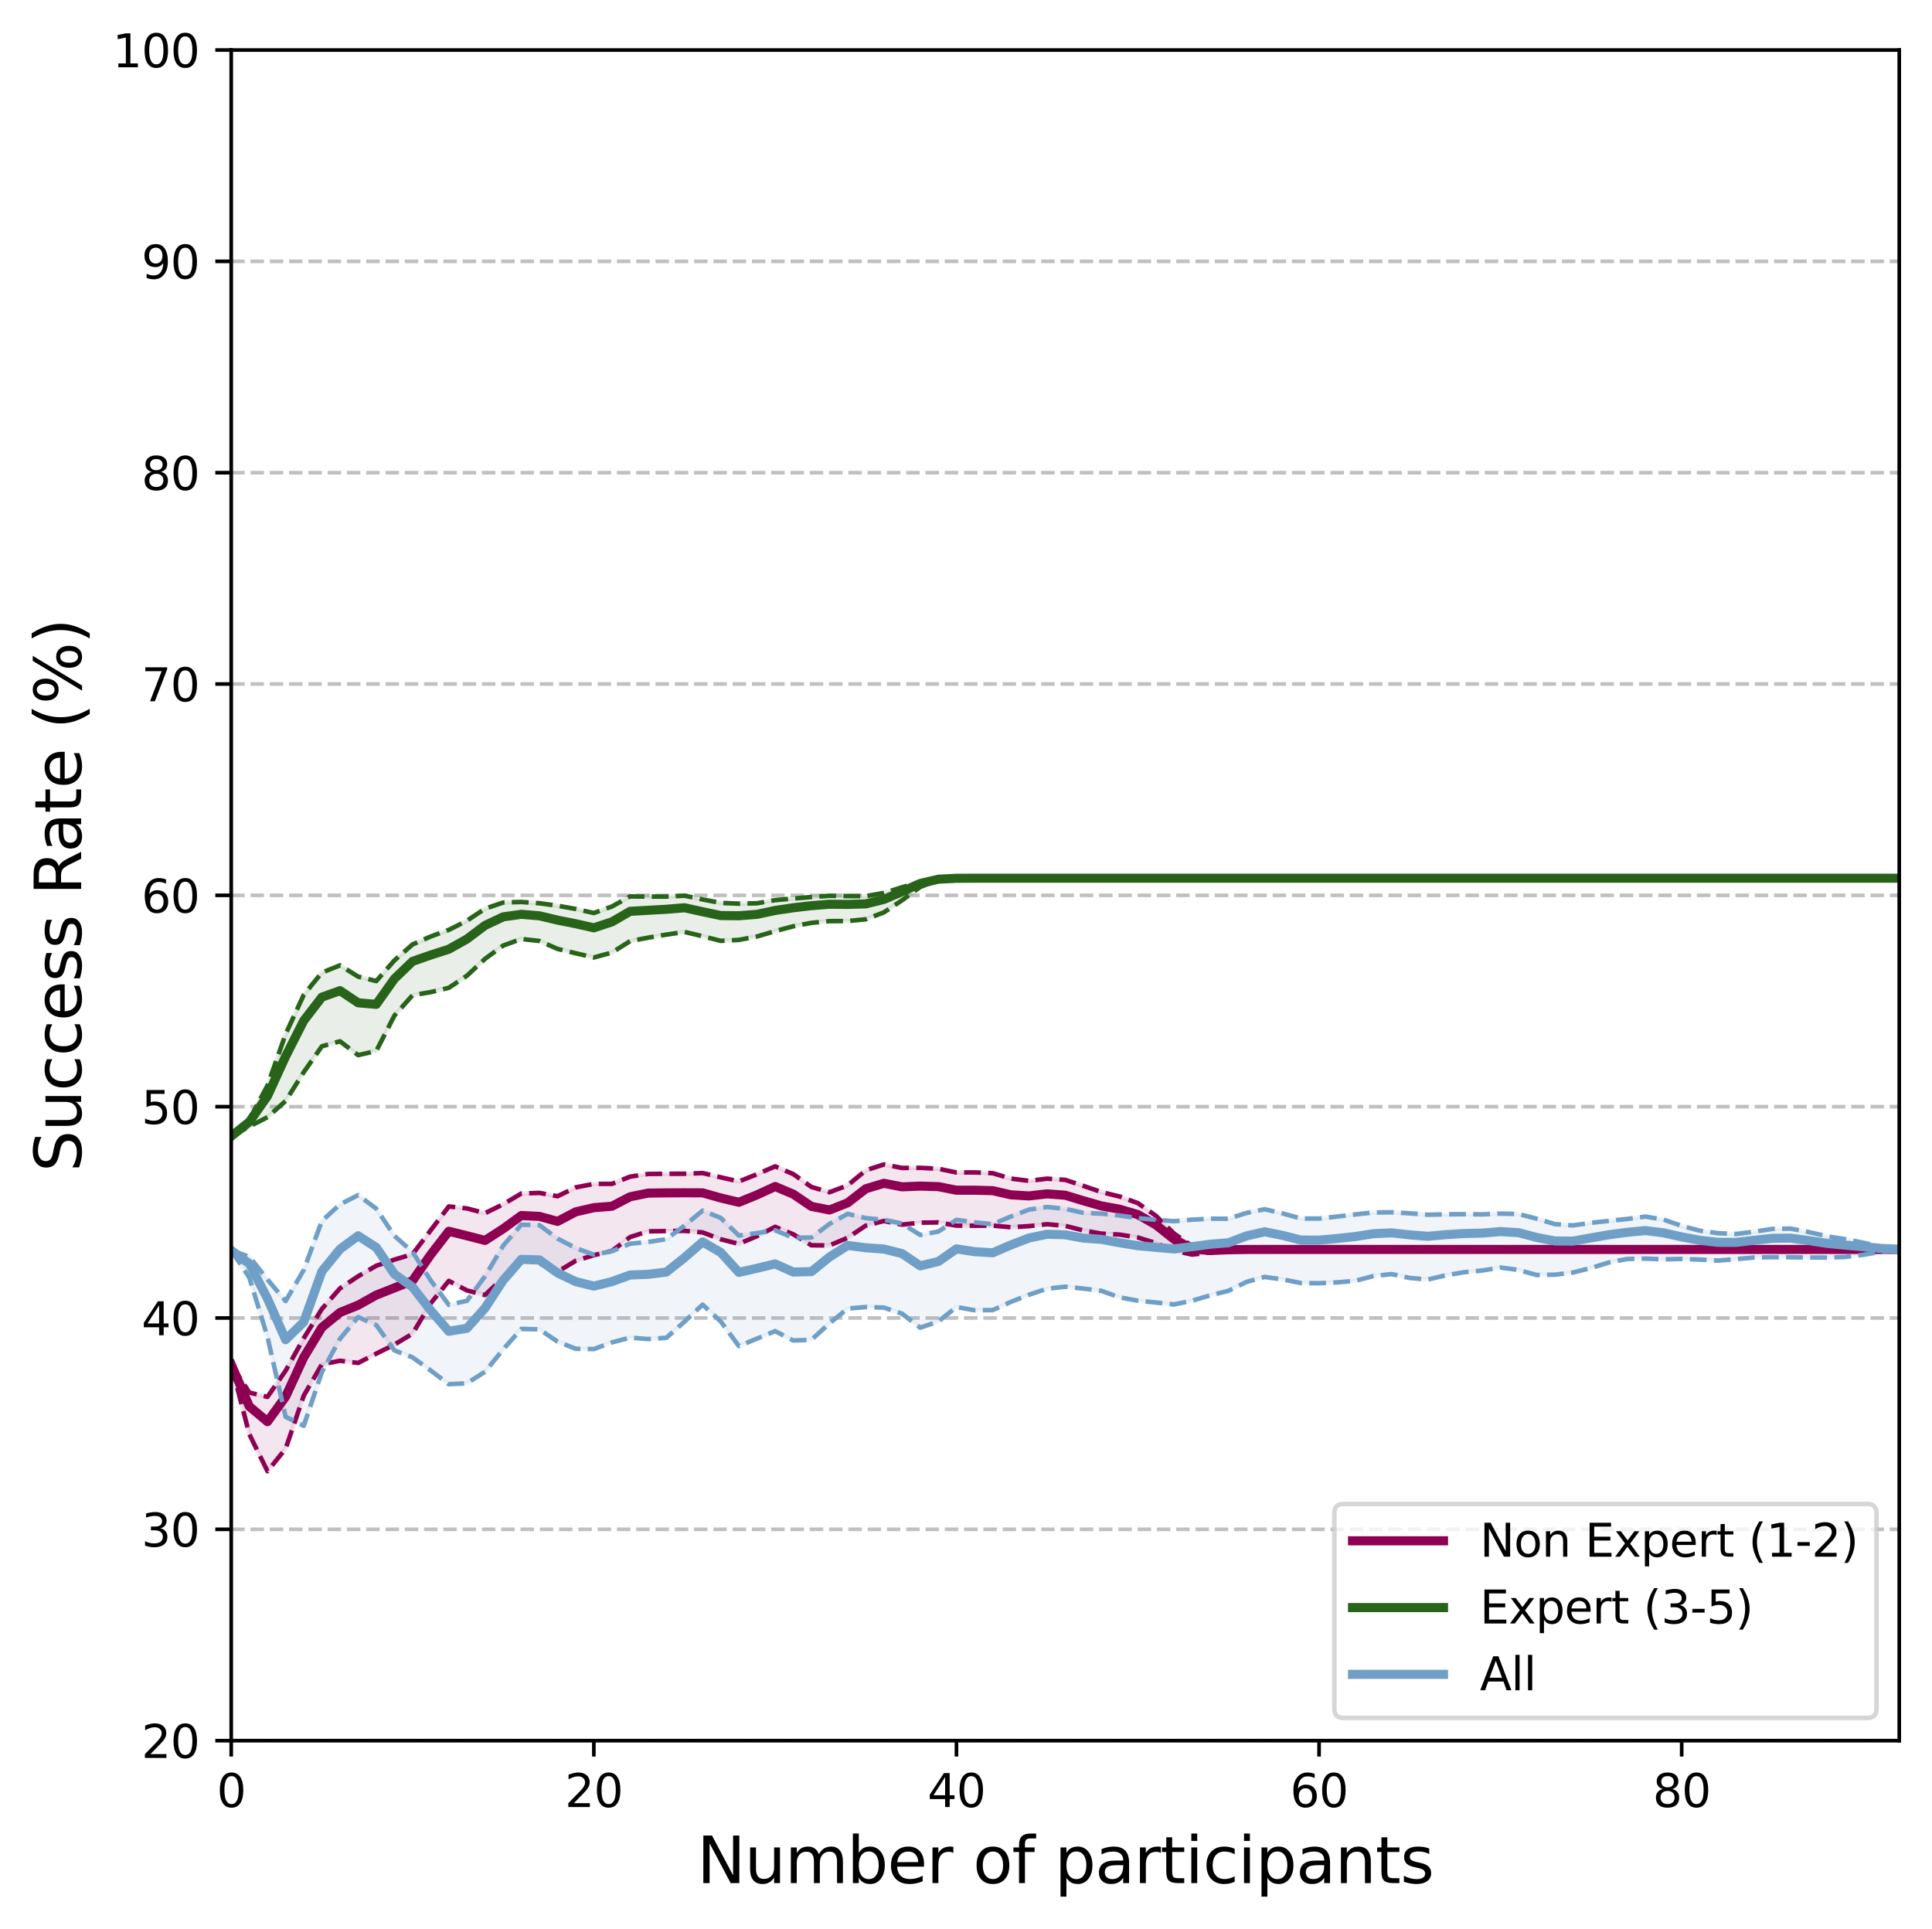 <?xml version="1.0" encoding="utf-8" standalone="no"?>
<!DOCTYPE svg PUBLIC "-//W3C//DTD SVG 1.1//EN"
  "http://www.w3.org/Graphics/SVG/1.1/DTD/svg11.dtd">
<svg xmlns:xlink="http://www.w3.org/1999/xlink" width="424.767pt" height="424.107pt" viewBox="0 0 424.767 424.107" xmlns="http://www.w3.org/2000/svg" version="1.1">
 <defs>
  <style type="text/css">*{stroke-linejoin: round; stroke-linecap: butt}</style>
 </defs>
 <g id="figure_1">
  <g id="patch_1">
   <path d="M 0 424.107 
L 424.767 424.107 
L 424.767 0 
L 0 0 
z
" style="fill: #ffffff"/>
  </g>
  <g id="axes_1">
   <g id="patch_2">
    <path d="M 50.837 382.679 
L 417.567 382.679 
L 417.567 10.999 
L 50.837 10.999 
z
" style="fill: #ffffff"/>
   </g>
   <g id="matplotlib.axis_1">
    <g id="xtick_1">
     <g id="line2d_1">
      <defs>
       <path id="m5fa1cb3293" d="M 0 0 
L 0 3.5 
" style="stroke: #000000; stroke-width: 0.8"/>
      </defs>
      <g>
       <use xlink:href="#m5fa1cb3293" x="50.837" y="382.679" style="stroke: #000000; stroke-width: 0.8"/>
      </g>
     </g>
     <g id="text_1">
      <!-- 0 -->
      <g transform="translate(47.656 397.278) scale(0.1 -0.1)">
       <defs>
        <path id="DejaVuSans-30" d="M 2034 4250 
Q 1547 4250 1301 3770 
Q 1056 3291 1056 2328 
Q 1056 1369 1301 889 
Q 1547 409 2034 409 
Q 2525 409 2770 889 
Q 3016 1369 3016 2328 
Q 3016 3291 2770 3770 
Q 2525 4250 2034 4250 
z
M 2034 4750 
Q 2819 4750 3233 4129 
Q 3647 3509 3647 2328 
Q 3647 1150 3233 529 
Q 2819 -91 2034 -91 
Q 1250 -91 836 529 
Q 422 1150 422 2328 
Q 422 3509 836 4129 
Q 1250 4750 2034 4750 
z
" transform="scale(0.016)"/>
       </defs>
       <use xlink:href="#DejaVuSans-30"/>
      </g>
     </g>
    </g>
    <g id="xtick_2">
     <g id="line2d_2">
      <g>
       <use xlink:href="#m5fa1cb3293" x="130.561" y="382.679" style="stroke: #000000; stroke-width: 0.8"/>
      </g>
     </g>
     <g id="text_2">
      <!-- 20 -->
      <g transform="translate(124.198 397.278) scale(0.1 -0.1)">
       <defs>
        <path id="DejaVuSans-32" d="M 1228 531 
L 3431 531 
L 3431 0 
L 469 0 
L 469 531 
Q 828 903 1448 1529 
Q 2069 2156 2228 2338 
Q 2531 2678 2651 2914 
Q 2772 3150 2772 3378 
Q 2772 3750 2511 3984 
Q 2250 4219 1831 4219 
Q 1534 4219 1204 4116 
Q 875 4013 500 3803 
L 500 4441 
Q 881 4594 1212 4672 
Q 1544 4750 1819 4750 
Q 2544 4750 2975 4387 
Q 3406 4025 3406 3419 
Q 3406 3131 3298 2873 
Q 3191 2616 2906 2266 
Q 2828 2175 2409 1742 
Q 1991 1309 1228 531 
z
" transform="scale(0.016)"/>
       </defs>
       <use xlink:href="#DejaVuSans-32"/>
       <use xlink:href="#DejaVuSans-30" x="63.623"/>
      </g>
     </g>
    </g>
    <g id="xtick_3">
     <g id="line2d_3">
      <g>
       <use xlink:href="#m5fa1cb3293" x="210.285" y="382.679" style="stroke: #000000; stroke-width: 0.8"/>
      </g>
     </g>
     <g id="text_3">
      <!-- 40 -->
      <g transform="translate(203.922 397.278) scale(0.1 -0.1)">
       <defs>
        <path id="DejaVuSans-34" d="M 2419 4116 
L 825 1625 
L 2419 1625 
L 2419 4116 
z
M 2253 4666 
L 3047 4666 
L 3047 1625 
L 3713 1625 
L 3713 1100 
L 3047 1100 
L 3047 0 
L 2419 0 
L 2419 1100 
L 313 1100 
L 313 1709 
L 2253 4666 
z
" transform="scale(0.016)"/>
       </defs>
       <use xlink:href="#DejaVuSans-34"/>
       <use xlink:href="#DejaVuSans-30" x="63.623"/>
      </g>
     </g>
    </g>
    <g id="xtick_4">
     <g id="line2d_4">
      <g>
       <use xlink:href="#m5fa1cb3293" x="290.009" y="382.679" style="stroke: #000000; stroke-width: 0.8"/>
      </g>
     </g>
     <g id="text_4">
      <!-- 60 -->
      <g transform="translate(283.646 397.278) scale(0.1 -0.1)">
       <defs>
        <path id="DejaVuSans-36" d="M 2113 2584 
Q 1688 2584 1439 2293 
Q 1191 2003 1191 1497 
Q 1191 994 1439 701 
Q 1688 409 2113 409 
Q 2538 409 2786 701 
Q 3034 994 3034 1497 
Q 3034 2003 2786 2293 
Q 2538 2584 2113 2584 
z
M 3366 4563 
L 3366 3988 
Q 3128 4100 2886 4159 
Q 2644 4219 2406 4219 
Q 1781 4219 1451 3797 
Q 1122 3375 1075 2522 
Q 1259 2794 1537 2939 
Q 1816 3084 2150 3084 
Q 2853 3084 3261 2657 
Q 3669 2231 3669 1497 
Q 3669 778 3244 343 
Q 2819 -91 2113 -91 
Q 1303 -91 875 529 
Q 447 1150 447 2328 
Q 447 3434 972 4092 
Q 1497 4750 2381 4750 
Q 2619 4750 2861 4703 
Q 3103 4656 3366 4563 
z
" transform="scale(0.016)"/>
       </defs>
       <use xlink:href="#DejaVuSans-36"/>
       <use xlink:href="#DejaVuSans-30" x="63.623"/>
      </g>
     </g>
    </g>
    <g id="xtick_5">
     <g id="line2d_5">
      <g>
       <use xlink:href="#m5fa1cb3293" x="369.733" y="382.679" style="stroke: #000000; stroke-width: 0.8"/>
      </g>
     </g>
     <g id="text_5">
      <!-- 80 -->
      <g transform="translate(363.37 397.278) scale(0.1 -0.1)">
       <defs>
        <path id="DejaVuSans-38" d="M 2034 2216 
Q 1584 2216 1326 1975 
Q 1069 1734 1069 1313 
Q 1069 891 1326 650 
Q 1584 409 2034 409 
Q 2484 409 2743 651 
Q 3003 894 3003 1313 
Q 3003 1734 2745 1975 
Q 2488 2216 2034 2216 
z
M 1403 2484 
Q 997 2584 770 2862 
Q 544 3141 544 3541 
Q 544 4100 942 4425 
Q 1341 4750 2034 4750 
Q 2731 4750 3128 4425 
Q 3525 4100 3525 3541 
Q 3525 3141 3298 2862 
Q 3072 2584 2669 2484 
Q 3125 2378 3379 2068 
Q 3634 1759 3634 1313 
Q 3634 634 3220 271 
Q 2806 -91 2034 -91 
Q 1263 -91 848 271 
Q 434 634 434 1313 
Q 434 1759 690 2068 
Q 947 2378 1403 2484 
z
M 1172 3481 
Q 1172 3119 1398 2916 
Q 1625 2713 2034 2713 
Q 2441 2713 2670 2916 
Q 2900 3119 2900 3481 
Q 2900 3844 2670 4047 
Q 2441 4250 2034 4250 
Q 1625 4250 1398 4047 
Q 1172 3844 1172 3481 
z
" transform="scale(0.016)"/>
       </defs>
       <use xlink:href="#DejaVuSans-38"/>
       <use xlink:href="#DejaVuSans-30" x="63.623"/>
      </g>
     </g>
    </g>
    <g id="text_6">
     <!-- Number of participants -->
     <g transform="translate(153.23 413.995) scale(0.14 -0.14)">
      <defs>
       <path id="DejaVuSans-4e" d="M 628 4666 
L 1478 4666 
L 3547 763 
L 3547 4666 
L 4159 4666 
L 4159 0 
L 3309 0 
L 1241 3903 
L 1241 0 
L 628 0 
L 628 4666 
z
" transform="scale(0.016)"/>
       <path id="DejaVuSans-75" d="M 544 1381 
L 544 3500 
L 1119 3500 
L 1119 1403 
Q 1119 906 1312 657 
Q 1506 409 1894 409 
Q 2359 409 2629 706 
Q 2900 1003 2900 1516 
L 2900 3500 
L 3475 3500 
L 3475 0 
L 2900 0 
L 2900 538 
Q 2691 219 2414 64 
Q 2138 -91 1772 -91 
Q 1169 -91 856 284 
Q 544 659 544 1381 
z
M 1991 3584 
L 1991 3584 
z
" transform="scale(0.016)"/>
       <path id="DejaVuSans-6d" d="M 3328 2828 
Q 3544 3216 3844 3400 
Q 4144 3584 4550 3584 
Q 5097 3584 5394 3201 
Q 5691 2819 5691 2113 
L 5691 0 
L 5113 0 
L 5113 2094 
Q 5113 2597 4934 2840 
Q 4756 3084 4391 3084 
Q 3944 3084 3684 2787 
Q 3425 2491 3425 1978 
L 3425 0 
L 2847 0 
L 2847 2094 
Q 2847 2600 2669 2842 
Q 2491 3084 2119 3084 
Q 1678 3084 1418 2786 
Q 1159 2488 1159 1978 
L 1159 0 
L 581 0 
L 581 3500 
L 1159 3500 
L 1159 2956 
Q 1356 3278 1631 3431 
Q 1906 3584 2284 3584 
Q 2666 3584 2933 3390 
Q 3200 3197 3328 2828 
z
" transform="scale(0.016)"/>
       <path id="DejaVuSans-62" d="M 3116 1747 
Q 3116 2381 2855 2742 
Q 2594 3103 2138 3103 
Q 1681 3103 1420 2742 
Q 1159 2381 1159 1747 
Q 1159 1113 1420 752 
Q 1681 391 2138 391 
Q 2594 391 2855 752 
Q 3116 1113 3116 1747 
z
M 1159 2969 
Q 1341 3281 1617 3432 
Q 1894 3584 2278 3584 
Q 2916 3584 3314 3078 
Q 3713 2572 3713 1747 
Q 3713 922 3314 415 
Q 2916 -91 2278 -91 
Q 1894 -91 1617 61 
Q 1341 213 1159 525 
L 1159 0 
L 581 0 
L 581 4863 
L 1159 4863 
L 1159 2969 
z
" transform="scale(0.016)"/>
       <path id="DejaVuSans-65" d="M 3597 1894 
L 3597 1613 
L 953 1613 
Q 991 1019 1311 708 
Q 1631 397 2203 397 
Q 2534 397 2845 478 
Q 3156 559 3463 722 
L 3463 178 
Q 3153 47 2828 -22 
Q 2503 -91 2169 -91 
Q 1331 -91 842 396 
Q 353 884 353 1716 
Q 353 2575 817 3079 
Q 1281 3584 2069 3584 
Q 2775 3584 3186 3129 
Q 3597 2675 3597 1894 
z
M 3022 2063 
Q 3016 2534 2758 2815 
Q 2500 3097 2075 3097 
Q 1594 3097 1305 2825 
Q 1016 2553 972 2059 
L 3022 2063 
z
" transform="scale(0.016)"/>
       <path id="DejaVuSans-72" d="M 2631 2963 
Q 2534 3019 2420 3045 
Q 2306 3072 2169 3072 
Q 1681 3072 1420 2755 
Q 1159 2438 1159 1844 
L 1159 0 
L 581 0 
L 581 3500 
L 1159 3500 
L 1159 2956 
Q 1341 3275 1631 3429 
Q 1922 3584 2338 3584 
Q 2397 3584 2469 3576 
Q 2541 3569 2628 3553 
L 2631 2963 
z
" transform="scale(0.016)"/>
       <path id="DejaVuSans-20" transform="scale(0.016)"/>
       <path id="DejaVuSans-6f" d="M 1959 3097 
Q 1497 3097 1228 2736 
Q 959 2375 959 1747 
Q 959 1119 1226 758 
Q 1494 397 1959 397 
Q 2419 397 2687 759 
Q 2956 1122 2956 1747 
Q 2956 2369 2687 2733 
Q 2419 3097 1959 3097 
z
M 1959 3584 
Q 2709 3584 3137 3096 
Q 3566 2609 3566 1747 
Q 3566 888 3137 398 
Q 2709 -91 1959 -91 
Q 1206 -91 779 398 
Q 353 888 353 1747 
Q 353 2609 779 3096 
Q 1206 3584 1959 3584 
z
" transform="scale(0.016)"/>
       <path id="DejaVuSans-66" d="M 2375 4863 
L 2375 4384 
L 1825 4384 
Q 1516 4384 1395 4259 
Q 1275 4134 1275 3809 
L 1275 3500 
L 2222 3500 
L 2222 3053 
L 1275 3053 
L 1275 0 
L 697 0 
L 697 3053 
L 147 3053 
L 147 3500 
L 697 3500 
L 697 3744 
Q 697 4328 969 4595 
Q 1241 4863 1831 4863 
L 2375 4863 
z
" transform="scale(0.016)"/>
       <path id="DejaVuSans-70" d="M 1159 525 
L 1159 -1331 
L 581 -1331 
L 581 3500 
L 1159 3500 
L 1159 2969 
Q 1341 3281 1617 3432 
Q 1894 3584 2278 3584 
Q 2916 3584 3314 3078 
Q 3713 2572 3713 1747 
Q 3713 922 3314 415 
Q 2916 -91 2278 -91 
Q 1894 -91 1617 61 
Q 1341 213 1159 525 
z
M 3116 1747 
Q 3116 2381 2855 2742 
Q 2594 3103 2138 3103 
Q 1681 3103 1420 2742 
Q 1159 2381 1159 1747 
Q 1159 1113 1420 752 
Q 1681 391 2138 391 
Q 2594 391 2855 752 
Q 3116 1113 3116 1747 
z
" transform="scale(0.016)"/>
       <path id="DejaVuSans-61" d="M 2194 1759 
Q 1497 1759 1228 1600 
Q 959 1441 959 1056 
Q 959 750 1161 570 
Q 1363 391 1709 391 
Q 2188 391 2477 730 
Q 2766 1069 2766 1631 
L 2766 1759 
L 2194 1759 
z
M 3341 1997 
L 3341 0 
L 2766 0 
L 2766 531 
Q 2569 213 2275 61 
Q 1981 -91 1556 -91 
Q 1019 -91 701 211 
Q 384 513 384 1019 
Q 384 1609 779 1909 
Q 1175 2209 1959 2209 
L 2766 2209 
L 2766 2266 
Q 2766 2663 2505 2880 
Q 2244 3097 1772 3097 
Q 1472 3097 1187 3025 
Q 903 2953 641 2809 
L 641 3341 
Q 956 3463 1253 3523 
Q 1550 3584 1831 3584 
Q 2591 3584 2966 3190 
Q 3341 2797 3341 1997 
z
" transform="scale(0.016)"/>
       <path id="DejaVuSans-74" d="M 1172 4494 
L 1172 3500 
L 2356 3500 
L 2356 3053 
L 1172 3053 
L 1172 1153 
Q 1172 725 1289 603 
Q 1406 481 1766 481 
L 2356 481 
L 2356 0 
L 1766 0 
Q 1100 0 847 248 
Q 594 497 594 1153 
L 594 3053 
L 172 3053 
L 172 3500 
L 594 3500 
L 594 4494 
L 1172 4494 
z
" transform="scale(0.016)"/>
       <path id="DejaVuSans-69" d="M 603 3500 
L 1178 3500 
L 1178 0 
L 603 0 
L 603 3500 
z
M 603 4863 
L 1178 4863 
L 1178 4134 
L 603 4134 
L 603 4863 
z
" transform="scale(0.016)"/>
       <path id="DejaVuSans-63" d="M 3122 3366 
L 3122 2828 
Q 2878 2963 2633 3030 
Q 2388 3097 2138 3097 
Q 1578 3097 1268 2742 
Q 959 2388 959 1747 
Q 959 1106 1268 751 
Q 1578 397 2138 397 
Q 2388 397 2633 464 
Q 2878 531 3122 666 
L 3122 134 
Q 2881 22 2623 -34 
Q 2366 -91 2075 -91 
Q 1284 -91 818 406 
Q 353 903 353 1747 
Q 353 2603 823 3093 
Q 1294 3584 2113 3584 
Q 2378 3584 2631 3529 
Q 2884 3475 3122 3366 
z
" transform="scale(0.016)"/>
       <path id="DejaVuSans-6e" d="M 3513 2113 
L 3513 0 
L 2938 0 
L 2938 2094 
Q 2938 2591 2744 2837 
Q 2550 3084 2163 3084 
Q 1697 3084 1428 2787 
Q 1159 2491 1159 1978 
L 1159 0 
L 581 0 
L 581 3500 
L 1159 3500 
L 1159 2956 
Q 1366 3272 1645 3428 
Q 1925 3584 2291 3584 
Q 2894 3584 3203 3211 
Q 3513 2838 3513 2113 
z
" transform="scale(0.016)"/>
       <path id="DejaVuSans-73" d="M 2834 3397 
L 2834 2853 
Q 2591 2978 2328 3040 
Q 2066 3103 1784 3103 
Q 1356 3103 1142 2972 
Q 928 2841 928 2578 
Q 928 2378 1081 2264 
Q 1234 2150 1697 2047 
L 1894 2003 
Q 2506 1872 2764 1633 
Q 3022 1394 3022 966 
Q 3022 478 2636 193 
Q 2250 -91 1575 -91 
Q 1294 -91 989 -36 
Q 684 19 347 128 
L 347 722 
Q 666 556 975 473 
Q 1284 391 1588 391 
Q 1994 391 2212 530 
Q 2431 669 2431 922 
Q 2431 1156 2273 1281 
Q 2116 1406 1581 1522 
L 1381 1569 
Q 847 1681 609 1914 
Q 372 2147 372 2553 
Q 372 3047 722 3315 
Q 1072 3584 1716 3584 
Q 2034 3584 2315 3537 
Q 2597 3491 2834 3397 
z
" transform="scale(0.016)"/>
      </defs>
      <use xlink:href="#DejaVuSans-4e"/>
      <use xlink:href="#DejaVuSans-75" x="74.805"/>
      <use xlink:href="#DejaVuSans-6d" x="138.184"/>
      <use xlink:href="#DejaVuSans-62" x="235.596"/>
      <use xlink:href="#DejaVuSans-65" x="299.072"/>
      <use xlink:href="#DejaVuSans-72" x="360.596"/>
      <use xlink:href="#DejaVuSans-20" x="401.709"/>
      <use xlink:href="#DejaVuSans-6f" x="433.496"/>
      <use xlink:href="#DejaVuSans-66" x="494.678"/>
      <use xlink:href="#DejaVuSans-20" x="529.883"/>
      <use xlink:href="#DejaVuSans-70" x="561.67"/>
      <use xlink:href="#DejaVuSans-61" x="625.146"/>
      <use xlink:href="#DejaVuSans-72" x="686.426"/>
      <use xlink:href="#DejaVuSans-74" x="727.539"/>
      <use xlink:href="#DejaVuSans-69" x="766.748"/>
      <use xlink:href="#DejaVuSans-63" x="794.531"/>
      <use xlink:href="#DejaVuSans-69" x="849.512"/>
      <use xlink:href="#DejaVuSans-70" x="877.295"/>
      <use xlink:href="#DejaVuSans-61" x="940.771"/>
      <use xlink:href="#DejaVuSans-6e" x="1002.051"/>
      <use xlink:href="#DejaVuSans-74" x="1065.43"/>
      <use xlink:href="#DejaVuSans-73" x="1104.639"/>
     </g>
    </g>
   </g>
   <g id="matplotlib.axis_2">
    <g id="ytick_1">
     <g id="line2d_6">
      <path d="M 50.837 382.679 
L 417.567 382.679 
" clip-path="url(#p1332e1d0e8)" style="fill: none; stroke-dasharray: 2.96,1.28; stroke-dashoffset: 0; stroke: #c0c0c0; stroke-width: 0.8"/>
     </g>
     <g id="line2d_7">
      <defs>
       <path id="m0bb1167078" d="M 0 0 
L -3.5 0 
" style="stroke: #000000; stroke-width: 0.8"/>
      </defs>
      <g>
       <use xlink:href="#m0bb1167078" x="50.837" y="382.679" style="stroke: #000000; stroke-width: 0.8"/>
      </g>
     </g>
     <g id="text_7">
      <!-- 20 -->
      <g transform="translate(31.112 386.478) scale(0.1 -0.1)">
       <use xlink:href="#DejaVuSans-32"/>
       <use xlink:href="#DejaVuSans-30" x="63.623"/>
      </g>
     </g>
    </g>
    <g id="ytick_2">
     <g id="line2d_8">
      <path d="M 50.837 336.219 
L 417.567 336.219 
" clip-path="url(#p1332e1d0e8)" style="fill: none; stroke-dasharray: 2.96,1.28; stroke-dashoffset: 0; stroke: #c0c0c0; stroke-width: 0.8"/>
     </g>
     <g id="line2d_9">
      <g>
       <use xlink:href="#m0bb1167078" x="50.837" y="336.219" style="stroke: #000000; stroke-width: 0.8"/>
      </g>
     </g>
     <g id="text_8">
      <!-- 30 -->
      <g transform="translate(31.112 340.018) scale(0.1 -0.1)">
       <defs>
        <path id="DejaVuSans-33" d="M 2597 2516 
Q 3050 2419 3304 2112 
Q 3559 1806 3559 1356 
Q 3559 666 3084 287 
Q 2609 -91 1734 -91 
Q 1441 -91 1130 -33 
Q 819 25 488 141 
L 488 750 
Q 750 597 1062 519 
Q 1375 441 1716 441 
Q 2309 441 2620 675 
Q 2931 909 2931 1356 
Q 2931 1769 2642 2001 
Q 2353 2234 1838 2234 
L 1294 2234 
L 1294 2753 
L 1863 2753 
Q 2328 2753 2575 2939 
Q 2822 3125 2822 3475 
Q 2822 3834 2567 4026 
Q 2313 4219 1838 4219 
Q 1578 4219 1281 4162 
Q 984 4106 628 3988 
L 628 4550 
Q 988 4650 1302 4700 
Q 1616 4750 1894 4750 
Q 2613 4750 3031 4423 
Q 3450 4097 3450 3541 
Q 3450 3153 3228 2886 
Q 3006 2619 2597 2516 
z
" transform="scale(0.016)"/>
       </defs>
       <use xlink:href="#DejaVuSans-33"/>
       <use xlink:href="#DejaVuSans-30" x="63.623"/>
      </g>
     </g>
    </g>
    <g id="ytick_3">
     <g id="line2d_10">
      <path d="M 50.837 289.759 
L 417.567 289.759 
" clip-path="url(#p1332e1d0e8)" style="fill: none; stroke-dasharray: 2.96,1.28; stroke-dashoffset: 0; stroke: #c0c0c0; stroke-width: 0.8"/>
     </g>
     <g id="line2d_11">
      <g>
       <use xlink:href="#m0bb1167078" x="50.837" y="289.759" style="stroke: #000000; stroke-width: 0.8"/>
      </g>
     </g>
     <g id="text_9">
      <!-- 40 -->
      <g transform="translate(31.112 293.558) scale(0.1 -0.1)">
       <use xlink:href="#DejaVuSans-34"/>
       <use xlink:href="#DejaVuSans-30" x="63.623"/>
      </g>
     </g>
    </g>
    <g id="ytick_4">
     <g id="line2d_12">
      <path d="M 50.837 243.299 
L 417.567 243.299 
" clip-path="url(#p1332e1d0e8)" style="fill: none; stroke-dasharray: 2.96,1.28; stroke-dashoffset: 0; stroke: #c0c0c0; stroke-width: 0.8"/>
     </g>
     <g id="line2d_13">
      <g>
       <use xlink:href="#m0bb1167078" x="50.837" y="243.299" style="stroke: #000000; stroke-width: 0.8"/>
      </g>
     </g>
     <g id="text_10">
      <!-- 50 -->
      <g transform="translate(31.112 247.098) scale(0.1 -0.1)">
       <defs>
        <path id="DejaVuSans-35" d="M 691 4666 
L 3169 4666 
L 3169 4134 
L 1269 4134 
L 1269 2991 
Q 1406 3038 1543 3061 
Q 1681 3084 1819 3084 
Q 2600 3084 3056 2656 
Q 3513 2228 3513 1497 
Q 3513 744 3044 326 
Q 2575 -91 1722 -91 
Q 1428 -91 1123 -41 
Q 819 9 494 109 
L 494 744 
Q 775 591 1075 516 
Q 1375 441 1709 441 
Q 2250 441 2565 725 
Q 2881 1009 2881 1497 
Q 2881 1984 2565 2268 
Q 2250 2553 1709 2553 
Q 1456 2553 1204 2497 
Q 953 2441 691 2322 
L 691 4666 
z
" transform="scale(0.016)"/>
       </defs>
       <use xlink:href="#DejaVuSans-35"/>
       <use xlink:href="#DejaVuSans-30" x="63.623"/>
      </g>
     </g>
    </g>
    <g id="ytick_5">
     <g id="line2d_14">
      <path d="M 50.837 196.839 
L 417.567 196.839 
" clip-path="url(#p1332e1d0e8)" style="fill: none; stroke-dasharray: 2.96,1.28; stroke-dashoffset: 0; stroke: #c0c0c0; stroke-width: 0.8"/>
     </g>
     <g id="line2d_15">
      <g>
       <use xlink:href="#m0bb1167078" x="50.837" y="196.839" style="stroke: #000000; stroke-width: 0.8"/>
      </g>
     </g>
     <g id="text_11">
      <!-- 60 -->
      <g transform="translate(31.112 200.638) scale(0.1 -0.1)">
       <use xlink:href="#DejaVuSans-36"/>
       <use xlink:href="#DejaVuSans-30" x="63.623"/>
      </g>
     </g>
    </g>
    <g id="ytick_6">
     <g id="line2d_16">
      <path d="M 50.837 150.379 
L 417.567 150.379 
" clip-path="url(#p1332e1d0e8)" style="fill: none; stroke-dasharray: 2.96,1.28; stroke-dashoffset: 0; stroke: #c0c0c0; stroke-width: 0.8"/>
     </g>
     <g id="line2d_17">
      <g>
       <use xlink:href="#m0bb1167078" x="50.837" y="150.379" style="stroke: #000000; stroke-width: 0.8"/>
      </g>
     </g>
     <g id="text_12">
      <!-- 70 -->
      <g transform="translate(31.112 154.178) scale(0.1 -0.1)">
       <defs>
        <path id="DejaVuSans-37" d="M 525 4666 
L 3525 4666 
L 3525 4397 
L 1831 0 
L 1172 0 
L 2766 4134 
L 525 4134 
L 525 4666 
z
" transform="scale(0.016)"/>
       </defs>
       <use xlink:href="#DejaVuSans-37"/>
       <use xlink:href="#DejaVuSans-30" x="63.623"/>
      </g>
     </g>
    </g>
    <g id="ytick_7">
     <g id="line2d_18">
      <path d="M 50.837 103.919 
L 417.567 103.919 
" clip-path="url(#p1332e1d0e8)" style="fill: none; stroke-dasharray: 2.96,1.28; stroke-dashoffset: 0; stroke: #c0c0c0; stroke-width: 0.8"/>
     </g>
     <g id="line2d_19">
      <g>
       <use xlink:href="#m0bb1167078" x="50.837" y="103.919" style="stroke: #000000; stroke-width: 0.8"/>
      </g>
     </g>
     <g id="text_13">
      <!-- 80 -->
      <g transform="translate(31.112 107.718) scale(0.1 -0.1)">
       <use xlink:href="#DejaVuSans-38"/>
       <use xlink:href="#DejaVuSans-30" x="63.623"/>
      </g>
     </g>
    </g>
    <g id="ytick_8">
     <g id="line2d_20">
      <path d="M 50.837 57.459 
L 417.567 57.459 
" clip-path="url(#p1332e1d0e8)" style="fill: none; stroke-dasharray: 2.96,1.28; stroke-dashoffset: 0; stroke: #c0c0c0; stroke-width: 0.8"/>
     </g>
     <g id="line2d_21">
      <g>
       <use xlink:href="#m0bb1167078" x="50.837" y="57.459" style="stroke: #000000; stroke-width: 0.8"/>
      </g>
     </g>
     <g id="text_14">
      <!-- 90 -->
      <g transform="translate(31.112 61.258) scale(0.1 -0.1)">
       <defs>
        <path id="DejaVuSans-39" d="M 703 97 
L 703 672 
Q 941 559 1184 500 
Q 1428 441 1663 441 
Q 2288 441 2617 861 
Q 2947 1281 2994 2138 
Q 2813 1869 2534 1725 
Q 2256 1581 1919 1581 
Q 1219 1581 811 2004 
Q 403 2428 403 3163 
Q 403 3881 828 4315 
Q 1253 4750 1959 4750 
Q 2769 4750 3195 4129 
Q 3622 3509 3622 2328 
Q 3622 1225 3098 567 
Q 2575 -91 1691 -91 
Q 1453 -91 1209 -44 
Q 966 3 703 97 
z
M 1959 2075 
Q 2384 2075 2632 2365 
Q 2881 2656 2881 3163 
Q 2881 3666 2632 3958 
Q 2384 4250 1959 4250 
Q 1534 4250 1286 3958 
Q 1038 3666 1038 3163 
Q 1038 2656 1286 2365 
Q 1534 2075 1959 2075 
z
" transform="scale(0.016)"/>
       </defs>
       <use xlink:href="#DejaVuSans-39"/>
       <use xlink:href="#DejaVuSans-30" x="63.623"/>
      </g>
     </g>
    </g>
    <g id="ytick_9">
     <g id="line2d_22">
      <path d="M 50.837 10.999 
L 417.567 10.999 
" clip-path="url(#p1332e1d0e8)" style="fill: none; stroke-dasharray: 2.96,1.28; stroke-dashoffset: 0; stroke: #c0c0c0; stroke-width: 0.8"/>
     </g>
     <g id="line2d_23">
      <g>
       <use xlink:href="#m0bb1167078" x="50.837" y="10.999" style="stroke: #000000; stroke-width: 0.8"/>
      </g>
     </g>
     <g id="text_15">
      <!-- 100 -->
      <g transform="translate(24.749 14.798) scale(0.1 -0.1)">
       <defs>
        <path id="DejaVuSans-31" d="M 794 531 
L 1825 531 
L 1825 4091 
L 703 3866 
L 703 4441 
L 1819 4666 
L 2450 4666 
L 2450 531 
L 3481 531 
L 3481 0 
L 794 0 
L 794 531 
z
" transform="scale(0.016)"/>
       </defs>
       <use xlink:href="#DejaVuSans-31"/>
       <use xlink:href="#DejaVuSans-30" x="63.623"/>
       <use xlink:href="#DejaVuSans-30" x="127.246"/>
      </g>
     </g>
    </g>
    <g id="text_16">
     <!-- Success Rate (%) -->
     <g transform="translate(17.838 257.628) rotate(-90) scale(0.14 -0.14)">
      <defs>
       <path id="DejaVuSans-53" d="M 3425 4513 
L 3425 3897 
Q 3066 4069 2747 4153 
Q 2428 4238 2131 4238 
Q 1616 4238 1336 4038 
Q 1056 3838 1056 3469 
Q 1056 3159 1242 3001 
Q 1428 2844 1947 2747 
L 2328 2669 
Q 3034 2534 3370 2195 
Q 3706 1856 3706 1288 
Q 3706 609 3251 259 
Q 2797 -91 1919 -91 
Q 1588 -91 1214 -16 
Q 841 59 441 206 
L 441 856 
Q 825 641 1194 531 
Q 1563 422 1919 422 
Q 2459 422 2753 634 
Q 3047 847 3047 1241 
Q 3047 1584 2836 1778 
Q 2625 1972 2144 2069 
L 1759 2144 
Q 1053 2284 737 2584 
Q 422 2884 422 3419 
Q 422 4038 858 4394 
Q 1294 4750 2059 4750 
Q 2388 4750 2728 4690 
Q 3069 4631 3425 4513 
z
" transform="scale(0.016)"/>
       <path id="DejaVuSans-52" d="M 2841 2188 
Q 3044 2119 3236 1894 
Q 3428 1669 3622 1275 
L 4263 0 
L 3584 0 
L 2988 1197 
Q 2756 1666 2539 1819 
Q 2322 1972 1947 1972 
L 1259 1972 
L 1259 0 
L 628 0 
L 628 4666 
L 2053 4666 
Q 2853 4666 3247 4331 
Q 3641 3997 3641 3322 
Q 3641 2881 3436 2590 
Q 3231 2300 2841 2188 
z
M 1259 4147 
L 1259 2491 
L 2053 2491 
Q 2509 2491 2742 2702 
Q 2975 2913 2975 3322 
Q 2975 3731 2742 3939 
Q 2509 4147 2053 4147 
L 1259 4147 
z
" transform="scale(0.016)"/>
       <path id="DejaVuSans-28" d="M 1984 4856 
Q 1566 4138 1362 3434 
Q 1159 2731 1159 2009 
Q 1159 1288 1364 580 
Q 1569 -128 1984 -844 
L 1484 -844 
Q 1016 -109 783 600 
Q 550 1309 550 2009 
Q 550 2706 781 3412 
Q 1013 4119 1484 4856 
L 1984 4856 
z
" transform="scale(0.016)"/>
       <path id="DejaVuSans-25" d="M 4653 2053 
Q 4381 2053 4226 1822 
Q 4072 1591 4072 1178 
Q 4072 772 4226 539 
Q 4381 306 4653 306 
Q 4919 306 5073 539 
Q 5228 772 5228 1178 
Q 5228 1588 5073 1820 
Q 4919 2053 4653 2053 
z
M 4653 2450 
Q 5147 2450 5437 2106 
Q 5728 1763 5728 1178 
Q 5728 594 5436 251 
Q 5144 -91 4653 -91 
Q 4153 -91 3862 251 
Q 3572 594 3572 1178 
Q 3572 1766 3864 2108 
Q 4156 2450 4653 2450 
z
M 1428 4353 
Q 1159 4353 1004 4120 
Q 850 3888 850 3481 
Q 850 3069 1003 2837 
Q 1156 2606 1428 2606 
Q 1700 2606 1854 2837 
Q 2009 3069 2009 3481 
Q 2009 3884 1853 4118 
Q 1697 4353 1428 4353 
z
M 4250 4750 
L 4750 4750 
L 1831 -91 
L 1331 -91 
L 4250 4750 
z
M 1428 4750 
Q 1922 4750 2215 4408 
Q 2509 4066 2509 3481 
Q 2509 2891 2217 2550 
Q 1925 2209 1428 2209 
Q 931 2209 642 2551 
Q 353 2894 353 3481 
Q 353 4063 643 4406 
Q 934 4750 1428 4750 
z
" transform="scale(0.016)"/>
       <path id="DejaVuSans-29" d="M 513 4856 
L 1013 4856 
Q 1481 4119 1714 3412 
Q 1947 2706 1947 2009 
Q 1947 1309 1714 600 
Q 1481 -109 1013 -844 
L 513 -844 
Q 928 -128 1133 580 
Q 1338 1288 1338 2009 
Q 1338 2731 1133 3434 
Q 928 4138 513 4856 
z
" transform="scale(0.016)"/>
      </defs>
      <use xlink:href="#DejaVuSans-53"/>
      <use xlink:href="#DejaVuSans-75" x="63.477"/>
      <use xlink:href="#DejaVuSans-63" x="126.855"/>
      <use xlink:href="#DejaVuSans-63" x="181.836"/>
      <use xlink:href="#DejaVuSans-65" x="236.816"/>
      <use xlink:href="#DejaVuSans-73" x="298.34"/>
      <use xlink:href="#DejaVuSans-73" x="350.439"/>
      <use xlink:href="#DejaVuSans-20" x="402.539"/>
      <use xlink:href="#DejaVuSans-52" x="434.326"/>
      <use xlink:href="#DejaVuSans-61" x="501.559"/>
      <use xlink:href="#DejaVuSans-74" x="562.838"/>
      <use xlink:href="#DejaVuSans-65" x="602.047"/>
      <use xlink:href="#DejaVuSans-20" x="663.57"/>
      <use xlink:href="#DejaVuSans-28" x="695.357"/>
      <use xlink:href="#DejaVuSans-25" x="734.371"/>
      <use xlink:href="#DejaVuSans-29" x="829.391"/>
     </g>
    </g>
   </g>
   <g id="PolyCollection_1">
    <defs>
     <path id="md6aeadc381" d="M 50.837 -124.126 
L 50.837 -124.126 
L 54.823 -117.951 
L 58.809 -117.006 
L 62.795 -122.762 
L 66.782 -129.903 
L 70.768 -136.336 
L 74.754 -140.869 
L 78.74 -143.518 
L 82.726 -145.836 
L 86.713 -147.185 
L 90.699 -148.363 
L 94.685 -153.621 
L 98.671 -158.868 
L 102.657 -158.436 
L 106.644 -157.395 
L 110.63 -159.352 
L 114.616 -161.718 
L 118.602 -161.847 
L 122.588 -161.115 
L 126.575 -163.059 
L 130.561 -163.831 
L 134.547 -163.835 
L 138.533 -165.426 
L 142.519 -166.013 
L 146.506 -166.053 
L 150.492 -166.061 
L 154.478 -166.209 
L 158.464 -165.277 
L 162.45 -164.363 
L 166.437 -165.953 
L 170.423 -167.685 
L 174.409 -165.982 
L 178.395 -163.156 
L 182.381 -161.996 
L 186.368 -163.508 
L 190.354 -166.815 
L 194.34 -168.102 
L 198.326 -167.333 
L 202.312 -167.363 
L 206.299 -167.162 
L 210.285 -166.339 
L 214.271 -166.354 
L 218.257 -166.181 
L 222.243 -164.996 
L 226.229 -164.503 
L 230.216 -164.978 
L 234.202 -164.713 
L 238.188 -163.393 
L 242.174 -162.027 
L 246.16 -161.054 
L 250.147 -159.611 
L 254.133 -156.82 
L 258.119 -152.912 
L 262.105 -150.165 
L 266.091 -149.398 
L 270.078 -149.389 
L 274.064 -149.413 
L 278.05 -149.416 
L 282.036 -149.416 
L 286.022 -149.416 
L 290.009 -149.416 
L 293.995 -149.416 
L 297.981 -149.416 
L 301.967 -149.416 
L 305.953 -149.416 
L 309.94 -149.416 
L 313.926 -149.416 
L 317.912 -149.416 
L 321.898 -149.416 
L 325.884 -149.416 
L 329.871 -149.416 
L 333.857 -149.416 
L 337.843 -149.416 
L 341.829 -149.416 
L 345.815 -149.416 
L 349.802 -149.416 
L 353.788 -149.416 
L 357.774 -149.416 
L 361.76 -149.416 
L 365.746 -149.416 
L 369.733 -149.416 
L 373.719 -149.416 
L 377.705 -149.416 
L 381.691 -149.416 
L 385.677 -149.416 
L 389.664 -149.416 
L 393.65 -149.416 
L 397.636 -149.416 
L 401.622 -149.416 
L 405.608 -149.416 
L 409.594 -149.416 
L 413.581 -149.416 
L 417.567 -149.416 
L 421.553 -149.416 
L 421.553 -149.416 
L 421.553 -149.416 
L 417.567 -149.416 
L 413.581 -149.416 
L 409.594 -149.416 
L 405.608 -149.416 
L 401.622 -149.416 
L 397.636 -149.416 
L 393.65 -149.416 
L 389.664 -149.416 
L 385.677 -149.416 
L 381.691 -149.416 
L 377.705 -149.416 
L 373.719 -149.416 
L 369.733 -149.416 
L 365.746 -149.416 
L 361.76 -149.416 
L 357.774 -149.416 
L 353.788 -149.416 
L 349.802 -149.416 
L 345.815 -149.416 
L 341.829 -149.416 
L 337.843 -149.416 
L 333.857 -149.416 
L 329.871 -149.416 
L 325.884 -149.416 
L 321.898 -149.416 
L 317.912 -149.416 
L 313.926 -149.416 
L 309.94 -149.416 
L 305.953 -149.416 
L 301.967 -149.416 
L 297.981 -149.416 
L 293.995 -149.416 
L 290.009 -149.416 
L 286.022 -149.416 
L 282.036 -149.416 
L 278.05 -149.415 
L 274.064 -149.404 
L 270.078 -149.27 
L 266.091 -148.742 
L 262.105 -148.289 
L 258.119 -149.152 
L 254.133 -150.822 
L 250.147 -152.051 
L 246.16 -152.679 
L 242.174 -152.892 
L 238.188 -153.597 
L 234.202 -154.601 
L 230.216 -154.963 
L 226.229 -154.542 
L 222.243 -154.295 
L 218.257 -154.66 
L 214.271 -154.631 
L 210.285 -154.655 
L 206.299 -155.36 
L 202.312 -155.307 
L 198.326 -154.876 
L 194.34 -155.672 
L 190.354 -154.663 
L 186.368 -151.989 
L 182.381 -150.302 
L 178.395 -150.333 
L 174.409 -152.754 
L 170.423 -154.391 
L 166.437 -152.345 
L 162.45 -150.64 
L 158.464 -151.657 
L 154.478 -153.161 
L 150.492 -153.509 
L 146.506 -153.457 
L 142.519 -153.401 
L 138.533 -152.141 
L 134.547 -149.092 
L 130.561 -148.148 
L 126.575 -146.92 
L 122.588 -144.524 
L 118.602 -146.361 
L 114.616 -147.174 
L 110.63 -143.209 
L 106.644 -139.406 
L 102.657 -140.406 
L 98.671 -142.505 
L 94.685 -137.555 
L 90.699 -130.9 
L 86.713 -128.501 
L 82.726 -126.511 
L 78.74 -124.463 
L 74.754 -124.945 
L 70.768 -124.157 
L 66.782 -117.275 
L 62.795 -105.603 
L 58.809 -100.667 
L 54.823 -108.778 
L 50.837 -124.126 
z
" style="stroke: #8e0052; stroke-opacity: 0.1"/>
    </defs>
    <g clip-path="url(#p1332e1d0e8)">
     <use xlink:href="#md6aeadc381" x="0" y="424.107" style="fill: #8e0052; fill-opacity: 0.1; stroke: #8e0052; stroke-opacity: 0.1"/>
    </g>
   </g>
   <g id="PolyCollection_2">
    <defs>
     <path id="m57a8b225b3" d="M 50.837 -174.303 
L 50.837 -174.303 
L 54.823 -177.979 
L 58.809 -185.461 
L 62.795 -196.762 
L 66.782 -205.387 
L 70.768 -210.291 
L 74.754 -211.88 
L 78.74 -209.397 
L 82.726 -208.424 
L 86.713 -212.966 
L 90.699 -216.474 
L 94.685 -218.214 
L 98.671 -219.666 
L 102.657 -221.694 
L 106.644 -224.334 
L 110.63 -225.692 
L 114.616 -225.809 
L 118.602 -225.528 
L 122.588 -224.985 
L 126.575 -224.273 
L 130.561 -223.381 
L 134.547 -224.816 
L 138.533 -227.032 
L 142.519 -226.988 
L 146.506 -226.993 
L 150.492 -227.192 
L 154.478 -226.358 
L 158.464 -225.607 
L 162.45 -225.437 
L 166.437 -225.525 
L 170.423 -226.212 
L 174.409 -226.573 
L 178.395 -226.89 
L 182.381 -227.171 
L 186.368 -227.105 
L 190.354 -227.084 
L 194.34 -227.799 
L 198.326 -229.036 
L 202.312 -230.255 
L 206.299 -230.888 
L 210.285 -231.023 
L 214.271 -231.034 
L 218.257 -231.035 
L 222.243 -231.035 
L 226.229 -231.035 
L 230.216 -231.035 
L 234.202 -231.035 
L 238.188 -231.035 
L 242.174 -231.035 
L 246.16 -231.035 
L 250.147 -231.035 
L 254.133 -231.035 
L 258.119 -231.035 
L 262.105 -231.035 
L 266.091 -231.035 
L 270.078 -231.035 
L 274.064 -231.035 
L 278.05 -231.035 
L 282.036 -231.035 
L 286.022 -231.035 
L 290.009 -231.035 
L 293.995 -231.035 
L 297.981 -231.035 
L 301.967 -231.035 
L 305.953 -231.035 
L 309.94 -231.035 
L 313.926 -231.035 
L 317.912 -231.035 
L 321.898 -231.035 
L 325.884 -231.035 
L 329.871 -231.035 
L 333.857 -231.035 
L 337.843 -231.035 
L 341.829 -231.035 
L 345.815 -231.035 
L 349.802 -231.035 
L 353.788 -231.035 
L 357.774 -231.035 
L 361.76 -231.035 
L 365.746 -231.035 
L 369.733 -231.035 
L 373.719 -231.035 
L 377.705 -231.035 
L 381.691 -231.035 
L 385.677 -231.035 
L 389.664 -231.035 
L 393.65 -231.035 
L 397.636 -231.035 
L 401.622 -231.035 
L 405.608 -231.035 
L 409.594 -231.035 
L 413.581 -231.035 
L 417.567 -231.035 
L 421.553 -231.035 
L 421.553 -231.035 
L 421.553 -231.035 
L 417.567 -231.035 
L 413.581 -231.035 
L 409.594 -231.035 
L 405.608 -231.035 
L 401.622 -231.035 
L 397.636 -231.035 
L 393.65 -231.035 
L 389.664 -231.035 
L 385.677 -231.035 
L 381.691 -231.035 
L 377.705 -231.035 
L 373.719 -231.035 
L 369.733 -231.035 
L 365.746 -231.035 
L 361.76 -231.035 
L 357.774 -231.035 
L 353.788 -231.035 
L 349.802 -231.035 
L 345.815 -231.035 
L 341.829 -231.035 
L 337.843 -231.035 
L 333.857 -231.035 
L 329.871 -231.035 
L 325.884 -231.035 
L 321.898 -231.035 
L 317.912 -231.035 
L 313.926 -231.035 
L 309.94 -231.035 
L 305.953 -231.035 
L 301.967 -231.035 
L 297.981 -231.035 
L 293.995 -231.035 
L 290.009 -231.035 
L 286.022 -231.035 
L 282.036 -231.035 
L 278.05 -231.035 
L 274.064 -231.035 
L 270.078 -231.035 
L 266.091 -231.035 
L 262.105 -231.035 
L 258.119 -231.035 
L 254.133 -231.035 
L 250.147 -231.035 
L 246.16 -231.035 
L 242.174 -231.035 
L 238.188 -231.035 
L 234.202 -231.035 
L 230.216 -231.035 
L 226.229 -231.035 
L 222.243 -231.035 
L 218.257 -231.035 
L 214.271 -231.034 
L 210.285 -231.007 
L 206.299 -230.671 
L 202.312 -229.107 
L 198.326 -226.18 
L 194.34 -223.526 
L 190.354 -222.005 
L 186.368 -221.618 
L 182.381 -221.601 
L 178.395 -221.22 
L 174.409 -220.463 
L 170.423 -219.402 
L 166.437 -218.222 
L 162.45 -217.471 
L 158.464 -217.259 
L 154.478 -218.275 
L 150.492 -219.224 
L 146.506 -218.636 
L 142.519 -217.966 
L 138.533 -217.2 
L 134.547 -214.69 
L 130.561 -213.61 
L 126.575 -214.534 
L 122.588 -215.489 
L 118.602 -217.238 
L 114.616 -217.672 
L 110.63 -216.227 
L 106.644 -213.308 
L 102.657 -209.597 
L 98.671 -206.934 
L 94.685 -205.992 
L 90.699 -205.312 
L 86.713 -200.823 
L 82.726 -193.054 
L 78.74 -192.137 
L 74.754 -195.176 
L 70.768 -194.082 
L 66.782 -188.398 
L 62.795 -182.066 
L 58.809 -178.495 
L 54.823 -176.448 
L 50.837 -174.303 
z
" style="stroke: #276319; stroke-opacity: 0.1"/>
    </defs>
    <g clip-path="url(#p1332e1d0e8)">
     <use xlink:href="#m57a8b225b3" x="0" y="424.107" style="fill: #276319; fill-opacity: 0.1; stroke: #276319; stroke-opacity: 0.1"/>
    </g>
   </g>
   <g id="PolyCollection_3">
    <defs>
     <path id="mbb190a78c6" d="M 50.837 -149.215 
L 50.837 -149.215 
L 54.823 -147.813 
L 58.809 -142.818 
L 62.795 -138.068 
L 66.782 -144.883 
L 70.768 -155.672 
L 74.754 -159.332 
L 78.74 -161.358 
L 82.726 -158.383 
L 86.713 -152.4 
L 90.699 -148.884 
L 94.685 -142.617 
L 98.671 -137.249 
L 102.657 -138.129 
L 106.644 -143.54 
L 110.63 -150.248 
L 114.616 -154.872 
L 118.602 -154.76 
L 122.588 -151.804 
L 126.575 -149.729 
L 130.561 -148.272 
L 134.547 -149.028 
L 138.533 -150.687 
L 142.519 -151.068 
L 146.506 -151.675 
L 150.492 -154.654 
L 154.478 -157.958 
L 158.464 -156.347 
L 162.45 -152.469 
L 166.437 -153.011 
L 170.423 -153.629 
L 174.409 -151.98 
L 178.395 -152.034 
L 182.381 -155.042 
L 186.368 -157.235 
L 190.354 -156.305 
L 194.34 -155.944 
L 198.326 -155.121 
L 202.312 -152.602 
L 206.299 -153.36 
L 210.285 -155.931 
L 214.271 -155.373 
L 218.257 -154.981 
L 222.243 -156.651 
L 226.229 -158.17 
L 230.216 -158.75 
L 234.202 -158.349 
L 238.188 -157.459 
L 242.174 -157.291 
L 246.16 -156.884 
L 250.147 -156.298 
L 254.133 -155.936 
L 258.119 -155.631 
L 262.105 -155.963 
L 266.091 -156.185 
L 270.078 -156.167 
L 274.064 -157.447 
L 278.05 -158.259 
L 282.036 -157.328 
L 286.022 -156.202 
L 290.009 -156.209 
L 293.995 -156.65 
L 297.981 -157.124 
L 301.967 -157.534 
L 305.953 -157.597 
L 309.94 -157.361 
L 313.926 -157.055 
L 317.912 -157.137 
L 321.898 -157.176 
L 325.884 -157.128 
L 329.871 -157.297 
L 333.857 -157.209 
L 337.843 -156.184 
L 341.829 -154.991 
L 345.815 -154.707 
L 349.802 -155.275 
L 353.788 -155.704 
L 357.774 -156.123 
L 361.76 -156.642 
L 365.746 -155.984 
L 369.733 -154.591 
L 373.719 -153.549 
L 377.705 -152.993 
L 381.691 -152.813 
L 385.677 -153.323 
L 389.664 -153.932 
L 393.65 -154.001 
L 397.636 -153.245 
L 401.622 -152.323 
L 405.608 -151.684 
L 409.594 -150.911 
L 413.581 -150.012 
L 417.567 -149.527 
L 421.553 -149.424 
L 421.553 -149.408 
L 421.553 -149.408 
L 417.567 -149.319 
L 413.581 -148.917 
L 409.594 -148.227 
L 405.608 -147.765 
L 401.622 -147.634 
L 397.636 -147.651 
L 393.65 -147.706 
L 389.664 -147.717 
L 385.677 -147.652 
L 381.691 -147.3 
L 377.705 -146.965 
L 373.719 -147.191 
L 369.733 -147.338 
L 365.746 -147.245 
L 361.76 -147.408 
L 357.774 -147.32 
L 353.788 -146.566 
L 349.802 -145.351 
L 345.815 -144.341 
L 341.829 -143.873 
L 337.843 -143.797 
L 333.857 -144.905 
L 329.871 -145.445 
L 325.884 -144.784 
L 321.898 -144.409 
L 317.912 -143.749 
L 313.926 -142.804 
L 309.94 -143.156 
L 305.953 -144.002 
L 301.967 -143.573 
L 297.981 -142.518 
L 293.995 -142.182 
L 290.009 -141.993 
L 286.022 -142.036 
L 282.036 -142.821 
L 278.05 -143.376 
L 274.064 -142.284 
L 270.078 -140.322 
L 266.091 -139.334 
L 262.105 -138.148 
L 258.119 -137.329 
L 254.133 -137.755 
L 250.147 -138.146 
L 246.16 -138.884 
L 242.174 -140.303 
L 238.188 -140.817 
L 234.202 -141.228 
L 230.216 -140.784 
L 226.229 -139.46 
L 222.243 -137.896 
L 218.257 -136.087 
L 214.271 -136.043 
L 210.285 -136.762 
L 206.299 -133.583 
L 202.312 -132.217 
L 198.326 -135.296 
L 194.34 -136.629 
L 190.354 -136.753 
L 186.368 -136.427 
L 182.381 -133.183 
L 178.395 -129.554 
L 174.409 -129.401 
L 170.423 -131.464 
L 166.437 -129.816 
L 162.45 -128.178 
L 158.464 -133.578 
L 154.478 -137.289 
L 150.492 -133.548 
L 146.506 -129.992 
L 142.519 -129.719 
L 138.533 -130.035 
L 134.547 -128.987 
L 130.561 -127.519 
L 126.575 -127.579 
L 122.588 -129.15 
L 118.602 -131.848 
L 114.616 -131.945 
L 110.63 -127.451 
L 106.644 -122.535 
L 102.657 -119.992 
L 98.671 -119.788 
L 94.685 -122.809 
L 90.699 -125.691 
L 86.713 -127.219 
L 82.726 -132.791 
L 78.74 -134.555 
L 74.754 -129.78 
L 70.768 -122.462 
L 66.782 -110.644 
L 62.795 -112.615 
L 58.809 -130.185 
L 54.823 -143.219 
L 50.837 -149.215 
z
" style="stroke: #6f9fc7; stroke-opacity: 0.1"/>
    </defs>
    <g clip-path="url(#p1332e1d0e8)">
     <use xlink:href="#mbb190a78c6" x="0" y="424.107" style="fill: #6f9fc7; fill-opacity: 0.1; stroke: #6f9fc7; stroke-opacity: 0.1"/>
    </g>
   </g>
   <g id="line2d_24">
    <path d="M 50.837 299.98 
L 54.823 309.214 
L 58.809 312.547 
L 62.795 307.064 
L 66.782 298.413 
L 70.768 291.831 
L 74.754 288.546 
L 78.74 286.941 
L 82.726 284.712 
L 86.713 283.15 
L 90.699 281.565 
L 94.685 275.841 
L 98.671 270.693 
L 102.657 271.681 
L 106.644 272.708 
L 110.63 270.136 
L 114.616 267.237 
L 118.602 267.422 
L 122.588 268.522 
L 126.575 266.427 
L 130.561 265.503 
L 134.547 265.186 
L 138.533 263.109 
L 142.519 262.298 
L 146.506 262.252 
L 150.492 262.23 
L 154.478 262.247 
L 158.464 263.37 
L 162.45 264.318 
L 166.437 262.69 
L 170.423 260.853 
L 174.409 262.534 
L 178.395 265.225 
L 182.381 266.009 
L 186.368 264.438 
L 190.354 261.342 
L 194.34 260.148 
L 198.326 260.926 
L 202.312 260.763 
L 206.299 260.879 
L 210.285 261.662 
L 214.271 261.661 
L 218.257 261.766 
L 222.243 262.678 
L 226.229 262.924 
L 230.216 262.467 
L 234.202 262.764 
L 238.188 263.979 
L 242.174 265.124 
L 246.16 265.844 
L 250.147 267.016 
L 254.133 269.286 
L 258.119 272.448 
L 262.105 274.567 
L 266.091 274.928 
L 270.078 274.758 
L 274.064 274.697 
L 278.05 274.691 
L 282.036 274.691 
L 286.022 274.691 
L 290.009 274.691 
L 293.995 274.691 
L 297.981 274.691 
L 301.967 274.691 
L 305.953 274.691 
L 309.94 274.691 
L 313.926 274.691 
L 317.912 274.691 
L 321.898 274.691 
L 325.884 274.691 
L 329.871 274.691 
L 333.857 274.691 
L 337.843 274.691 
L 341.829 274.691 
L 345.815 274.691 
L 349.802 274.691 
L 353.788 274.691 
L 357.774 274.691 
L 361.76 274.691 
L 365.746 274.691 
L 369.733 274.691 
L 373.719 274.691 
L 377.705 274.691 
L 381.691 274.691 
L 385.677 274.691 
L 389.664 274.691 
L 393.65 274.691 
L 397.636 274.691 
L 401.622 274.691 
L 405.608 274.691 
L 409.594 274.691 
L 413.581 274.691 
L 417.567 274.691 
L 421.553 274.691 
" clip-path="url(#p1332e1d0e8)" style="fill: none; stroke: #8e0052; stroke-width: 2; stroke-linecap: square"/>
   </g>
   <g id="line2d_25">
    <path d="M 50.837 299.98 
L 54.823 306.156 
L 58.809 307.1 
L 62.795 301.345 
L 66.782 294.203 
L 70.768 287.771 
L 74.754 283.237 
L 78.74 280.589 
L 82.726 278.27 
L 86.713 276.922 
L 90.699 275.744 
L 94.685 270.485 
L 98.671 265.239 
L 102.657 265.67 
L 106.644 266.712 
L 110.63 264.755 
L 114.616 262.389 
L 118.602 262.26 
L 122.588 262.991 
L 126.575 261.048 
L 130.561 260.276 
L 134.547 260.272 
L 138.533 258.681 
L 142.519 258.094 
L 146.506 258.053 
L 150.492 258.046 
L 154.478 257.898 
L 158.464 258.83 
L 162.45 259.743 
L 166.437 258.154 
L 170.423 256.422 
L 174.409 258.125 
L 178.395 260.951 
L 182.381 262.111 
L 186.368 260.599 
L 190.354 257.291 
L 194.34 256.004 
L 198.326 256.773 
L 202.312 256.744 
L 206.299 256.945 
L 210.285 257.768 
L 214.271 257.753 
L 218.257 257.926 
L 222.243 259.111 
L 226.229 259.604 
L 230.216 259.129 
L 234.202 259.393 
L 238.188 260.714 
L 242.174 262.079 
L 246.16 263.052 
L 250.147 264.496 
L 254.133 267.287 
L 258.119 271.195 
L 262.105 273.941 
L 266.091 274.709 
L 270.078 274.718 
L 274.064 274.694 
L 278.05 274.691 
L 282.036 274.691 
L 286.022 274.691 
L 290.009 274.691 
L 293.995 274.691 
L 297.981 274.691 
L 301.967 274.691 
L 305.953 274.691 
L 309.94 274.691 
L 313.926 274.691 
L 317.912 274.691 
L 321.898 274.691 
L 325.884 274.691 
L 329.871 274.691 
L 333.857 274.691 
L 337.843 274.691 
L 341.829 274.691 
L 345.815 274.691 
L 349.802 274.691 
L 353.788 274.691 
L 357.774 274.691 
L 361.76 274.691 
L 365.746 274.691 
L 369.733 274.691 
L 373.719 274.691 
L 377.705 274.691 
L 381.691 274.691 
L 385.677 274.691 
L 389.664 274.691 
L 393.65 274.691 
L 397.636 274.691 
L 401.622 274.691 
L 405.608 274.691 
L 409.594 274.691 
L 413.581 274.691 
L 417.567 274.691 
L 421.553 274.691 
" clip-path="url(#p1332e1d0e8)" style="fill: none; stroke-dasharray: 3.7,1.6; stroke-dashoffset: 0; stroke: #8e0052"/>
   </g>
   <g id="line2d_26">
    <path d="M 50.837 299.98 
L 54.823 315.329 
L 58.809 323.44 
L 62.795 318.503 
L 66.782 306.832 
L 70.768 299.95 
L 74.754 299.162 
L 78.74 299.643 
L 82.726 297.595 
L 86.713 295.605 
L 90.699 293.207 
L 94.685 286.552 
L 98.671 281.602 
L 102.657 283.701 
L 106.644 284.701 
L 110.63 280.898 
L 114.616 276.933 
L 118.602 277.745 
L 122.588 279.583 
L 126.575 277.187 
L 130.561 275.958 
L 134.547 275.015 
L 138.533 271.965 
L 142.519 270.706 
L 146.506 270.65 
L 150.492 270.598 
L 154.478 270.946 
L 158.464 272.45 
L 162.45 273.467 
L 166.437 271.761 
L 170.423 269.716 
L 174.409 271.353 
L 178.395 273.774 
L 182.381 273.805 
L 186.368 272.118 
L 190.354 269.444 
L 194.34 268.435 
L 198.326 269.231 
L 202.312 268.8 
L 206.299 268.746 
L 210.285 269.451 
L 214.271 269.475 
L 218.257 269.447 
L 222.243 269.811 
L 226.229 269.564 
L 230.216 269.143 
L 234.202 269.505 
L 238.188 270.509 
L 242.174 271.215 
L 246.16 271.428 
L 250.147 272.055 
L 254.133 273.284 
L 258.119 274.954 
L 262.105 275.818 
L 266.091 275.365 
L 270.078 274.837 
L 274.064 274.703 
L 278.05 274.691 
L 282.036 274.691 
L 286.022 274.691 
L 290.009 274.691 
L 293.995 274.691 
L 297.981 274.691 
L 301.967 274.691 
L 305.953 274.691 
L 309.94 274.691 
L 313.926 274.691 
L 317.912 274.691 
L 321.898 274.691 
L 325.884 274.691 
L 329.871 274.691 
L 333.857 274.691 
L 337.843 274.691 
L 341.829 274.691 
L 345.815 274.691 
L 349.802 274.691 
L 353.788 274.691 
L 357.774 274.691 
L 361.76 274.691 
L 365.746 274.691 
L 369.733 274.691 
L 373.719 274.691 
L 377.705 274.691 
L 381.691 274.691 
L 385.677 274.691 
L 389.664 274.691 
L 393.65 274.691 
L 397.636 274.691 
L 401.622 274.691 
L 405.608 274.691 
L 409.594 274.691 
L 413.581 274.691 
L 417.567 274.691 
L 421.553 274.691 
" clip-path="url(#p1332e1d0e8)" style="fill: none; stroke-dasharray: 3.7,1.6; stroke-dashoffset: 0; stroke: #8e0052"/>
   </g>
   <g id="line2d_27">
    <path d="M 50.837 249.804 
L 54.823 246.638 
L 58.809 240.967 
L 62.795 232.243 
L 66.782 224.383 
L 70.768 219.219 
L 74.754 217.795 
L 78.74 220.463 
L 82.726 220.806 
L 86.713 215.188 
L 90.699 211.353 
L 94.685 209.966 
L 98.671 208.685 
L 102.657 206.445 
L 106.644 203.448 
L 110.63 201.57 
L 114.616 201.01 
L 118.602 201.342 
L 122.588 202.287 
L 126.575 203.08 
L 130.561 203.982 
L 134.547 202.666 
L 138.533 200.352 
L 142.519 200.126 
L 146.506 199.9 
L 150.492 199.571 
L 154.478 200.443 
L 158.464 201.283 
L 162.45 201.325 
L 166.437 201.016 
L 170.423 200.165 
L 174.409 199.57 
L 178.395 199.107 
L 182.381 198.792 
L 186.368 198.831 
L 190.354 198.716 
L 194.34 197.732 
L 198.326 196.023 
L 202.312 194.234 
L 206.299 193.291 
L 210.285 193.089 
L 214.271 193.073 
L 218.257 193.072 
L 222.243 193.072 
L 226.229 193.072 
L 230.216 193.072 
L 234.202 193.072 
L 238.188 193.072 
L 242.174 193.072 
L 246.16 193.072 
L 250.147 193.072 
L 254.133 193.072 
L 258.119 193.072 
L 262.105 193.072 
L 266.091 193.072 
L 270.078 193.072 
L 274.064 193.072 
L 278.05 193.072 
L 282.036 193.072 
L 286.022 193.072 
L 290.009 193.072 
L 293.995 193.072 
L 297.981 193.072 
L 301.967 193.072 
L 305.953 193.072 
L 309.94 193.072 
L 313.926 193.072 
L 317.912 193.072 
L 321.898 193.072 
L 325.884 193.072 
L 329.871 193.072 
L 333.857 193.072 
L 337.843 193.072 
L 341.829 193.072 
L 345.815 193.072 
L 349.802 193.072 
L 353.788 193.072 
L 357.774 193.072 
L 361.76 193.072 
L 365.746 193.072 
L 369.733 193.072 
L 373.719 193.072 
L 377.705 193.072 
L 381.691 193.072 
L 385.677 193.072 
L 389.664 193.072 
L 393.65 193.072 
L 397.636 193.072 
L 401.622 193.072 
L 405.608 193.072 
L 409.594 193.072 
L 413.581 193.072 
L 417.567 193.072 
L 421.553 193.072 
" clip-path="url(#p1332e1d0e8)" style="fill: none; stroke: #276319; stroke-width: 2; stroke-linecap: square"/>
   </g>
   <g id="line2d_28">
    <path d="M 50.837 249.804 
L 54.823 246.128 
L 58.809 238.645 
L 62.795 227.345 
L 66.782 218.72 
L 70.768 213.816 
L 74.754 212.227 
L 78.74 214.709 
L 82.726 215.683 
L 86.713 211.141 
L 90.699 207.633 
L 94.685 205.892 
L 98.671 204.441 
L 102.657 202.413 
L 106.644 199.773 
L 110.63 198.414 
L 114.616 198.298 
L 118.602 198.578 
L 122.588 199.121 
L 126.575 199.834 
L 130.561 200.725 
L 134.547 199.291 
L 138.533 197.075 
L 142.519 197.119 
L 146.506 197.114 
L 150.492 196.915 
L 154.478 197.749 
L 158.464 198.5 
L 162.45 198.669 
L 166.437 198.582 
L 170.423 197.895 
L 174.409 197.534 
L 178.395 197.216 
L 182.381 196.935 
L 186.368 197.002 
L 190.354 197.023 
L 194.34 196.307 
L 198.326 195.071 
L 202.312 193.851 
L 206.299 193.219 
L 210.285 193.083 
L 214.271 193.073 
L 218.257 193.072 
L 222.243 193.072 
L 226.229 193.072 
L 230.216 193.072 
L 234.202 193.072 
L 238.188 193.072 
L 242.174 193.072 
L 246.16 193.072 
L 250.147 193.072 
L 254.133 193.072 
L 258.119 193.072 
L 262.105 193.072 
L 266.091 193.072 
L 270.078 193.072 
L 274.064 193.072 
L 278.05 193.072 
L 282.036 193.072 
L 286.022 193.072 
L 290.009 193.072 
L 293.995 193.072 
L 297.981 193.072 
L 301.967 193.072 
L 305.953 193.072 
L 309.94 193.072 
L 313.926 193.072 
L 317.912 193.072 
L 321.898 193.072 
L 325.884 193.072 
L 329.871 193.072 
L 333.857 193.072 
L 337.843 193.072 
L 341.829 193.072 
L 345.815 193.072 
L 349.802 193.072 
L 353.788 193.072 
L 357.774 193.072 
L 361.76 193.072 
L 365.746 193.072 
L 369.733 193.072 
L 373.719 193.072 
L 377.705 193.072 
L 381.691 193.072 
L 385.677 193.072 
L 389.664 193.072 
L 393.65 193.072 
L 397.636 193.072 
L 401.622 193.072 
L 405.608 193.072 
L 409.594 193.072 
L 413.581 193.072 
L 417.567 193.072 
L 421.553 193.072 
" clip-path="url(#p1332e1d0e8)" style="fill: none; stroke-dasharray: 3.7,1.6; stroke-dashoffset: 0; stroke: #276319"/>
   </g>
   <g id="line2d_29">
    <path d="M 50.837 249.804 
L 54.823 247.658 
L 58.809 245.611 
L 62.795 242.041 
L 66.782 235.709 
L 70.768 230.025 
L 74.754 228.931 
L 78.74 231.969 
L 82.726 231.053 
L 86.713 223.284 
L 90.699 218.795 
L 94.685 218.115 
L 98.671 217.172 
L 102.657 214.51 
L 106.644 210.799 
L 110.63 207.88 
L 114.616 206.434 
L 118.602 206.869 
L 122.588 208.618 
L 126.575 209.572 
L 130.561 210.497 
L 134.547 209.417 
L 138.533 206.907 
L 142.519 206.141 
L 146.506 205.471 
L 150.492 204.882 
L 154.478 205.832 
L 158.464 206.847 
L 162.45 206.636 
L 166.437 205.885 
L 170.423 204.705 
L 174.409 203.643 
L 178.395 202.887 
L 182.381 202.506 
L 186.368 202.489 
L 190.354 202.102 
L 194.34 200.581 
L 198.326 197.927 
L 202.312 195 
L 206.299 193.435 
L 210.285 193.1 
L 214.271 193.073 
L 218.257 193.072 
L 222.243 193.072 
L 226.229 193.072 
L 230.216 193.072 
L 234.202 193.072 
L 238.188 193.072 
L 242.174 193.072 
L 246.16 193.072 
L 250.147 193.072 
L 254.133 193.072 
L 258.119 193.072 
L 262.105 193.072 
L 266.091 193.072 
L 270.078 193.072 
L 274.064 193.072 
L 278.05 193.072 
L 282.036 193.072 
L 286.022 193.072 
L 290.009 193.072 
L 293.995 193.072 
L 297.981 193.072 
L 301.967 193.072 
L 305.953 193.072 
L 309.94 193.072 
L 313.926 193.072 
L 317.912 193.072 
L 321.898 193.072 
L 325.884 193.072 
L 329.871 193.072 
L 333.857 193.072 
L 337.843 193.072 
L 341.829 193.072 
L 345.815 193.072 
L 349.802 193.072 
L 353.788 193.072 
L 357.774 193.072 
L 361.76 193.072 
L 365.746 193.072 
L 369.733 193.072 
L 373.719 193.072 
L 377.705 193.072 
L 381.691 193.072 
L 385.677 193.072 
L 389.664 193.072 
L 393.65 193.072 
L 397.636 193.072 
L 401.622 193.072 
L 405.608 193.072 
L 409.594 193.072 
L 413.581 193.072 
L 417.567 193.072 
L 421.553 193.072 
" clip-path="url(#p1332e1d0e8)" style="fill: none; stroke-dasharray: 3.7,1.6; stroke-dashoffset: 0; stroke: #276319"/>
   </g>
   <g id="line2d_30">
    <path d="M 50.837 274.892 
L 54.823 277.825 
L 58.809 285.499 
L 62.795 294.523 
L 66.782 290.637 
L 70.768 279.505 
L 74.754 274.626 
L 78.74 271.683 
L 82.726 274.254 
L 86.713 280.101 
L 90.699 282.954 
L 94.685 288.092 
L 98.671 292.678 
L 102.657 292.023 
L 106.644 287.568 
L 110.63 281.458 
L 114.616 276.877 
L 118.602 276.984 
L 122.588 279.854 
L 126.575 281.761 
L 130.561 282.752 
L 134.547 281.759 
L 138.533 280.304 
L 142.519 280.155 
L 146.506 279.659 
L 150.492 276.488 
L 154.478 273.038 
L 158.464 275.35 
L 162.45 279.735 
L 166.437 278.828 
L 170.423 277.866 
L 174.409 279.653 
L 178.395 279.566 
L 182.381 276.351 
L 186.368 273.808 
L 190.354 274.319 
L 194.34 274.601 
L 198.326 275.594 
L 202.312 278.3 
L 206.299 277.339 
L 210.285 274.565 
L 214.271 275.177 
L 218.257 275.424 
L 222.243 273.708 
L 226.229 272.173 
L 230.216 271.346 
L 234.202 271.464 
L 238.188 272.195 
L 242.174 272.478 
L 246.16 273.223 
L 250.147 273.859 
L 254.133 274.231 
L 258.119 274.576 
L 262.105 274.082 
L 266.091 273.539 
L 270.078 273.221 
L 274.064 271.714 
L 278.05 270.809 
L 282.036 271.614 
L 286.022 272.627 
L 290.009 272.637 
L 293.995 272.28 
L 297.981 271.852 
L 301.967 271.226 
L 305.953 271.042 
L 309.94 271.481 
L 313.926 271.802 
L 317.912 271.432 
L 321.898 271.186 
L 325.884 271.093 
L 329.871 270.76 
L 333.857 270.999 
L 337.843 272.051 
L 341.829 272.822 
L 345.815 272.855 
L 349.802 272.14 
L 353.788 271.449 
L 357.774 270.919 
L 361.76 270.543 
L 365.746 271.036 
L 369.733 271.934 
L 373.719 272.677 
L 377.705 273.123 
L 381.691 273.131 
L 385.677 272.674 
L 389.664 272.246 
L 393.65 272.204 
L 397.636 272.726 
L 401.622 273.346 
L 405.608 273.729 
L 409.594 274.091 
L 413.581 274.46 
L 417.567 274.649 
L 421.553 274.688 
" clip-path="url(#p1332e1d0e8)" style="fill: none; stroke: #6f9fc7; stroke-width: 2; stroke-linecap: square"/>
   </g>
   <g id="line2d_31">
    <path d="M 50.837 274.892 
L 54.823 276.294 
L 58.809 281.288 
L 62.795 286.039 
L 66.782 279.224 
L 70.768 268.435 
L 74.754 264.775 
L 78.74 262.749 
L 82.726 265.724 
L 86.713 271.707 
L 90.699 275.223 
L 94.685 281.49 
L 98.671 286.858 
L 102.657 285.978 
L 106.644 280.567 
L 110.63 273.859 
L 114.616 269.234 
L 118.602 269.346 
L 122.588 272.303 
L 126.575 274.378 
L 130.561 275.835 
L 134.547 275.078 
L 138.533 273.42 
L 142.519 273.038 
L 146.506 272.432 
L 150.492 269.453 
L 154.478 266.148 
L 158.464 267.76 
L 162.45 271.638 
L 166.437 271.096 
L 170.423 270.477 
L 174.409 272.126 
L 178.395 272.072 
L 182.381 269.064 
L 186.368 266.871 
L 190.354 267.801 
L 194.34 268.163 
L 198.326 268.986 
L 202.312 271.505 
L 206.299 270.747 
L 210.285 268.175 
L 214.271 268.734 
L 218.257 269.126 
L 222.243 267.456 
L 226.229 265.936 
L 230.216 265.357 
L 234.202 265.758 
L 238.188 266.648 
L 242.174 266.816 
L 246.16 267.222 
L 250.147 267.808 
L 254.133 268.17 
L 258.119 268.476 
L 262.105 268.144 
L 266.091 267.922 
L 270.078 267.94 
L 274.064 266.66 
L 278.05 265.848 
L 282.036 266.779 
L 286.022 267.905 
L 290.009 267.898 
L 293.995 267.457 
L 297.981 266.983 
L 301.967 266.572 
L 305.953 266.51 
L 309.94 266.746 
L 313.926 267.052 
L 317.912 266.97 
L 321.898 266.931 
L 325.884 266.979 
L 329.871 266.81 
L 333.857 266.898 
L 337.843 267.922 
L 341.829 269.116 
L 345.815 269.4 
L 349.802 268.832 
L 353.788 268.403 
L 357.774 267.984 
L 361.76 267.464 
L 365.746 268.123 
L 369.733 269.516 
L 373.719 270.558 
L 377.705 271.113 
L 381.691 271.293 
L 385.677 270.784 
L 389.664 270.175 
L 393.65 270.106 
L 397.636 270.862 
L 401.622 271.783 
L 405.608 272.422 
L 409.594 273.196 
L 413.581 274.095 
L 417.567 274.579 
L 421.553 274.682 
" clip-path="url(#p1332e1d0e8)" style="fill: none; stroke-dasharray: 3.7,1.6; stroke-dashoffset: 0; stroke: #6f9fc7"/>
   </g>
   <g id="line2d_32">
    <path d="M 50.837 274.892 
L 54.823 280.888 
L 58.809 293.921 
L 62.795 311.492 
L 66.782 313.463 
L 70.768 301.644 
L 74.754 294.327 
L 78.74 289.551 
L 82.726 291.315 
L 86.713 296.888 
L 90.699 298.415 
L 94.685 301.298 
L 98.671 304.318 
L 102.657 304.115 
L 106.644 301.571 
L 110.63 296.655 
L 114.616 292.162 
L 118.602 292.259 
L 122.588 294.957 
L 126.575 296.528 
L 130.561 296.587 
L 134.547 295.12 
L 138.533 294.072 
L 142.519 294.388 
L 146.506 294.115 
L 150.492 290.559 
L 154.478 286.818 
L 158.464 290.529 
L 162.45 295.928 
L 166.437 294.291 
L 170.423 292.643 
L 174.409 294.705 
L 178.395 294.553 
L 182.381 290.923 
L 186.368 287.68 
L 190.354 287.353 
L 194.34 287.477 
L 198.326 288.811 
L 202.312 291.89 
L 206.299 290.524 
L 210.285 287.345 
L 214.271 288.064 
L 218.257 288.02 
L 222.243 286.211 
L 226.229 284.647 
L 230.216 283.323 
L 234.202 282.878 
L 238.188 283.29 
L 242.174 283.804 
L 246.16 285.223 
L 250.147 285.961 
L 254.133 286.351 
L 258.119 286.778 
L 262.105 285.959 
L 266.091 284.773 
L 270.078 283.784 
L 274.064 281.823 
L 278.05 280.73 
L 282.036 281.286 
L 286.022 282.071 
L 290.009 282.113 
L 293.995 281.924 
L 297.981 281.589 
L 301.967 280.534 
L 305.953 280.105 
L 309.94 280.951 
L 313.926 281.303 
L 317.912 280.357 
L 321.898 279.697 
L 325.884 279.323 
L 329.871 278.661 
L 333.857 279.201 
L 337.843 280.309 
L 341.829 280.234 
L 345.815 279.766 
L 349.802 278.756 
L 353.788 277.541 
L 357.774 276.787 
L 361.76 276.699 
L 365.746 276.861 
L 369.733 276.769 
L 373.719 276.916 
L 377.705 277.142 
L 381.691 276.807 
L 385.677 276.455 
L 389.664 276.389 
L 393.65 276.401 
L 397.636 276.456 
L 401.622 276.473 
L 405.608 276.342 
L 409.594 275.88 
L 413.581 275.19 
L 417.567 274.787 
L 421.553 274.699 
" clip-path="url(#p1332e1d0e8)" style="fill: none; stroke-dasharray: 3.7,1.6; stroke-dashoffset: 0; stroke: #6f9fc7"/>
   </g>
   <g id="patch_3">
    <path d="M 50.837 382.679 
L 50.837 10.999 
" style="fill: none; stroke: #000000; stroke-width: 0.8; stroke-linejoin: miter; stroke-linecap: square"/>
   </g>
   <g id="patch_4">
    <path d="M 417.567 382.679 
L 417.567 10.999 
" style="fill: none; stroke: #000000; stroke-width: 0.8; stroke-linejoin: miter; stroke-linecap: square"/>
   </g>
   <g id="patch_5">
    <path d="M 50.837 382.679 
L 417.567 382.679 
" style="fill: none; stroke: #000000; stroke-width: 0.8; stroke-linejoin: miter; stroke-linecap: square"/>
   </g>
   <g id="patch_6">
    <path d="M 50.837 10.999 
L 417.567 10.999 
" style="fill: none; stroke: #000000; stroke-width: 0.8; stroke-linejoin: miter; stroke-linecap: square"/>
   </g>
   <g id="legend_1">
    <g id="patch_7">
     <path d="M 295.367 377.679 
L 410.567 377.679 
Q 412.567 377.679 412.567 375.679 
L 412.567 332.645 
Q 412.567 330.645 410.567 330.645 
L 295.367 330.645 
Q 293.367 330.645 293.367 332.645 
L 293.367 375.679 
Q 293.367 377.679 295.367 377.679 
z
" style="fill: #ffffff; opacity: 0.8; stroke: #cccccc; stroke-linejoin: miter"/>
    </g>
    <g id="line2d_33">
     <path d="M 297.367 338.743 
L 307.367 338.743 
L 317.367 338.743 
" style="fill: none; stroke: #8e0052; stroke-width: 2; stroke-linecap: square"/>
    </g>
    <g id="text_17">
     <!-- Non Expert (1-2) -->
     <g transform="translate(325.367 342.243) scale(0.1 -0.1)">
      <defs>
       <path id="DejaVuSans-45" d="M 628 4666 
L 3578 4666 
L 3578 4134 
L 1259 4134 
L 1259 2753 
L 3481 2753 
L 3481 2222 
L 1259 2222 
L 1259 531 
L 3634 531 
L 3634 0 
L 628 0 
L 628 4666 
z
" transform="scale(0.016)"/>
       <path id="DejaVuSans-78" d="M 3513 3500 
L 2247 1797 
L 3578 0 
L 2900 0 
L 1881 1375 
L 863 0 
L 184 0 
L 1544 1831 
L 300 3500 
L 978 3500 
L 1906 2253 
L 2834 3500 
L 3513 3500 
z
" transform="scale(0.016)"/>
       <path id="DejaVuSans-2d" d="M 313 2009 
L 1997 2009 
L 1997 1497 
L 313 1497 
L 313 2009 
z
" transform="scale(0.016)"/>
      </defs>
      <use xlink:href="#DejaVuSans-4e"/>
      <use xlink:href="#DejaVuSans-6f" x="74.805"/>
      <use xlink:href="#DejaVuSans-6e" x="135.986"/>
      <use xlink:href="#DejaVuSans-20" x="199.365"/>
      <use xlink:href="#DejaVuSans-45" x="231.152"/>
      <use xlink:href="#DejaVuSans-78" x="294.336"/>
      <use xlink:href="#DejaVuSans-70" x="353.516"/>
      <use xlink:href="#DejaVuSans-65" x="416.992"/>
      <use xlink:href="#DejaVuSans-72" x="478.516"/>
      <use xlink:href="#DejaVuSans-74" x="519.629"/>
      <use xlink:href="#DejaVuSans-20" x="558.838"/>
      <use xlink:href="#DejaVuSans-28" x="590.625"/>
      <use xlink:href="#DejaVuSans-31" x="629.639"/>
      <use xlink:href="#DejaVuSans-2d" x="693.262"/>
      <use xlink:href="#DejaVuSans-32" x="729.346"/>
      <use xlink:href="#DejaVuSans-29" x="792.969"/>
     </g>
    </g>
    <g id="line2d_34">
     <path d="M 297.367 353.421 
L 307.367 353.421 
L 317.367 353.421 
" style="fill: none; stroke: #276319; stroke-width: 2; stroke-linecap: square"/>
    </g>
    <g id="text_18">
     <!-- Expert (3-5) -->
     <g transform="translate(325.367 356.921) scale(0.1 -0.1)">
      <use xlink:href="#DejaVuSans-45"/>
      <use xlink:href="#DejaVuSans-78" x="63.184"/>
      <use xlink:href="#DejaVuSans-70" x="122.363"/>
      <use xlink:href="#DejaVuSans-65" x="185.84"/>
      <use xlink:href="#DejaVuSans-72" x="247.363"/>
      <use xlink:href="#DejaVuSans-74" x="288.477"/>
      <use xlink:href="#DejaVuSans-20" x="327.686"/>
      <use xlink:href="#DejaVuSans-28" x="359.473"/>
      <use xlink:href="#DejaVuSans-33" x="398.486"/>
      <use xlink:href="#DejaVuSans-2d" x="462.109"/>
      <use xlink:href="#DejaVuSans-35" x="498.193"/>
      <use xlink:href="#DejaVuSans-29" x="561.816"/>
     </g>
    </g>
    <g id="line2d_35">
     <path d="M 297.367 368.1 
L 307.367 368.1 
L 317.367 368.1 
" style="fill: none; stroke: #6f9fc7; stroke-width: 2; stroke-linecap: square"/>
    </g>
    <g id="text_19">
     <!-- All -->
     <g transform="translate(325.367 371.6) scale(0.1 -0.1)">
      <defs>
       <path id="DejaVuSans-41" d="M 2188 4044 
L 1331 1722 
L 3047 1722 
L 2188 4044 
z
M 1831 4666 
L 2547 4666 
L 4325 0 
L 3669 0 
L 3244 1197 
L 1141 1197 
L 716 0 
L 50 0 
L 1831 4666 
z
" transform="scale(0.016)"/>
       <path id="DejaVuSans-6c" d="M 603 4863 
L 1178 4863 
L 1178 0 
L 603 0 
L 603 4863 
z
" transform="scale(0.016)"/>
      </defs>
      <use xlink:href="#DejaVuSans-41"/>
      <use xlink:href="#DejaVuSans-6c" x="68.408"/>
      <use xlink:href="#DejaVuSans-6c" x="96.191"/>
     </g>
    </g>
   </g>
  </g>
 </g>
 <defs>
  <clipPath id="p1332e1d0e8">
   <rect x="50.837" y="10.999" width="366.73" height="371.68"/>
  </clipPath>
 </defs>
</svg>
